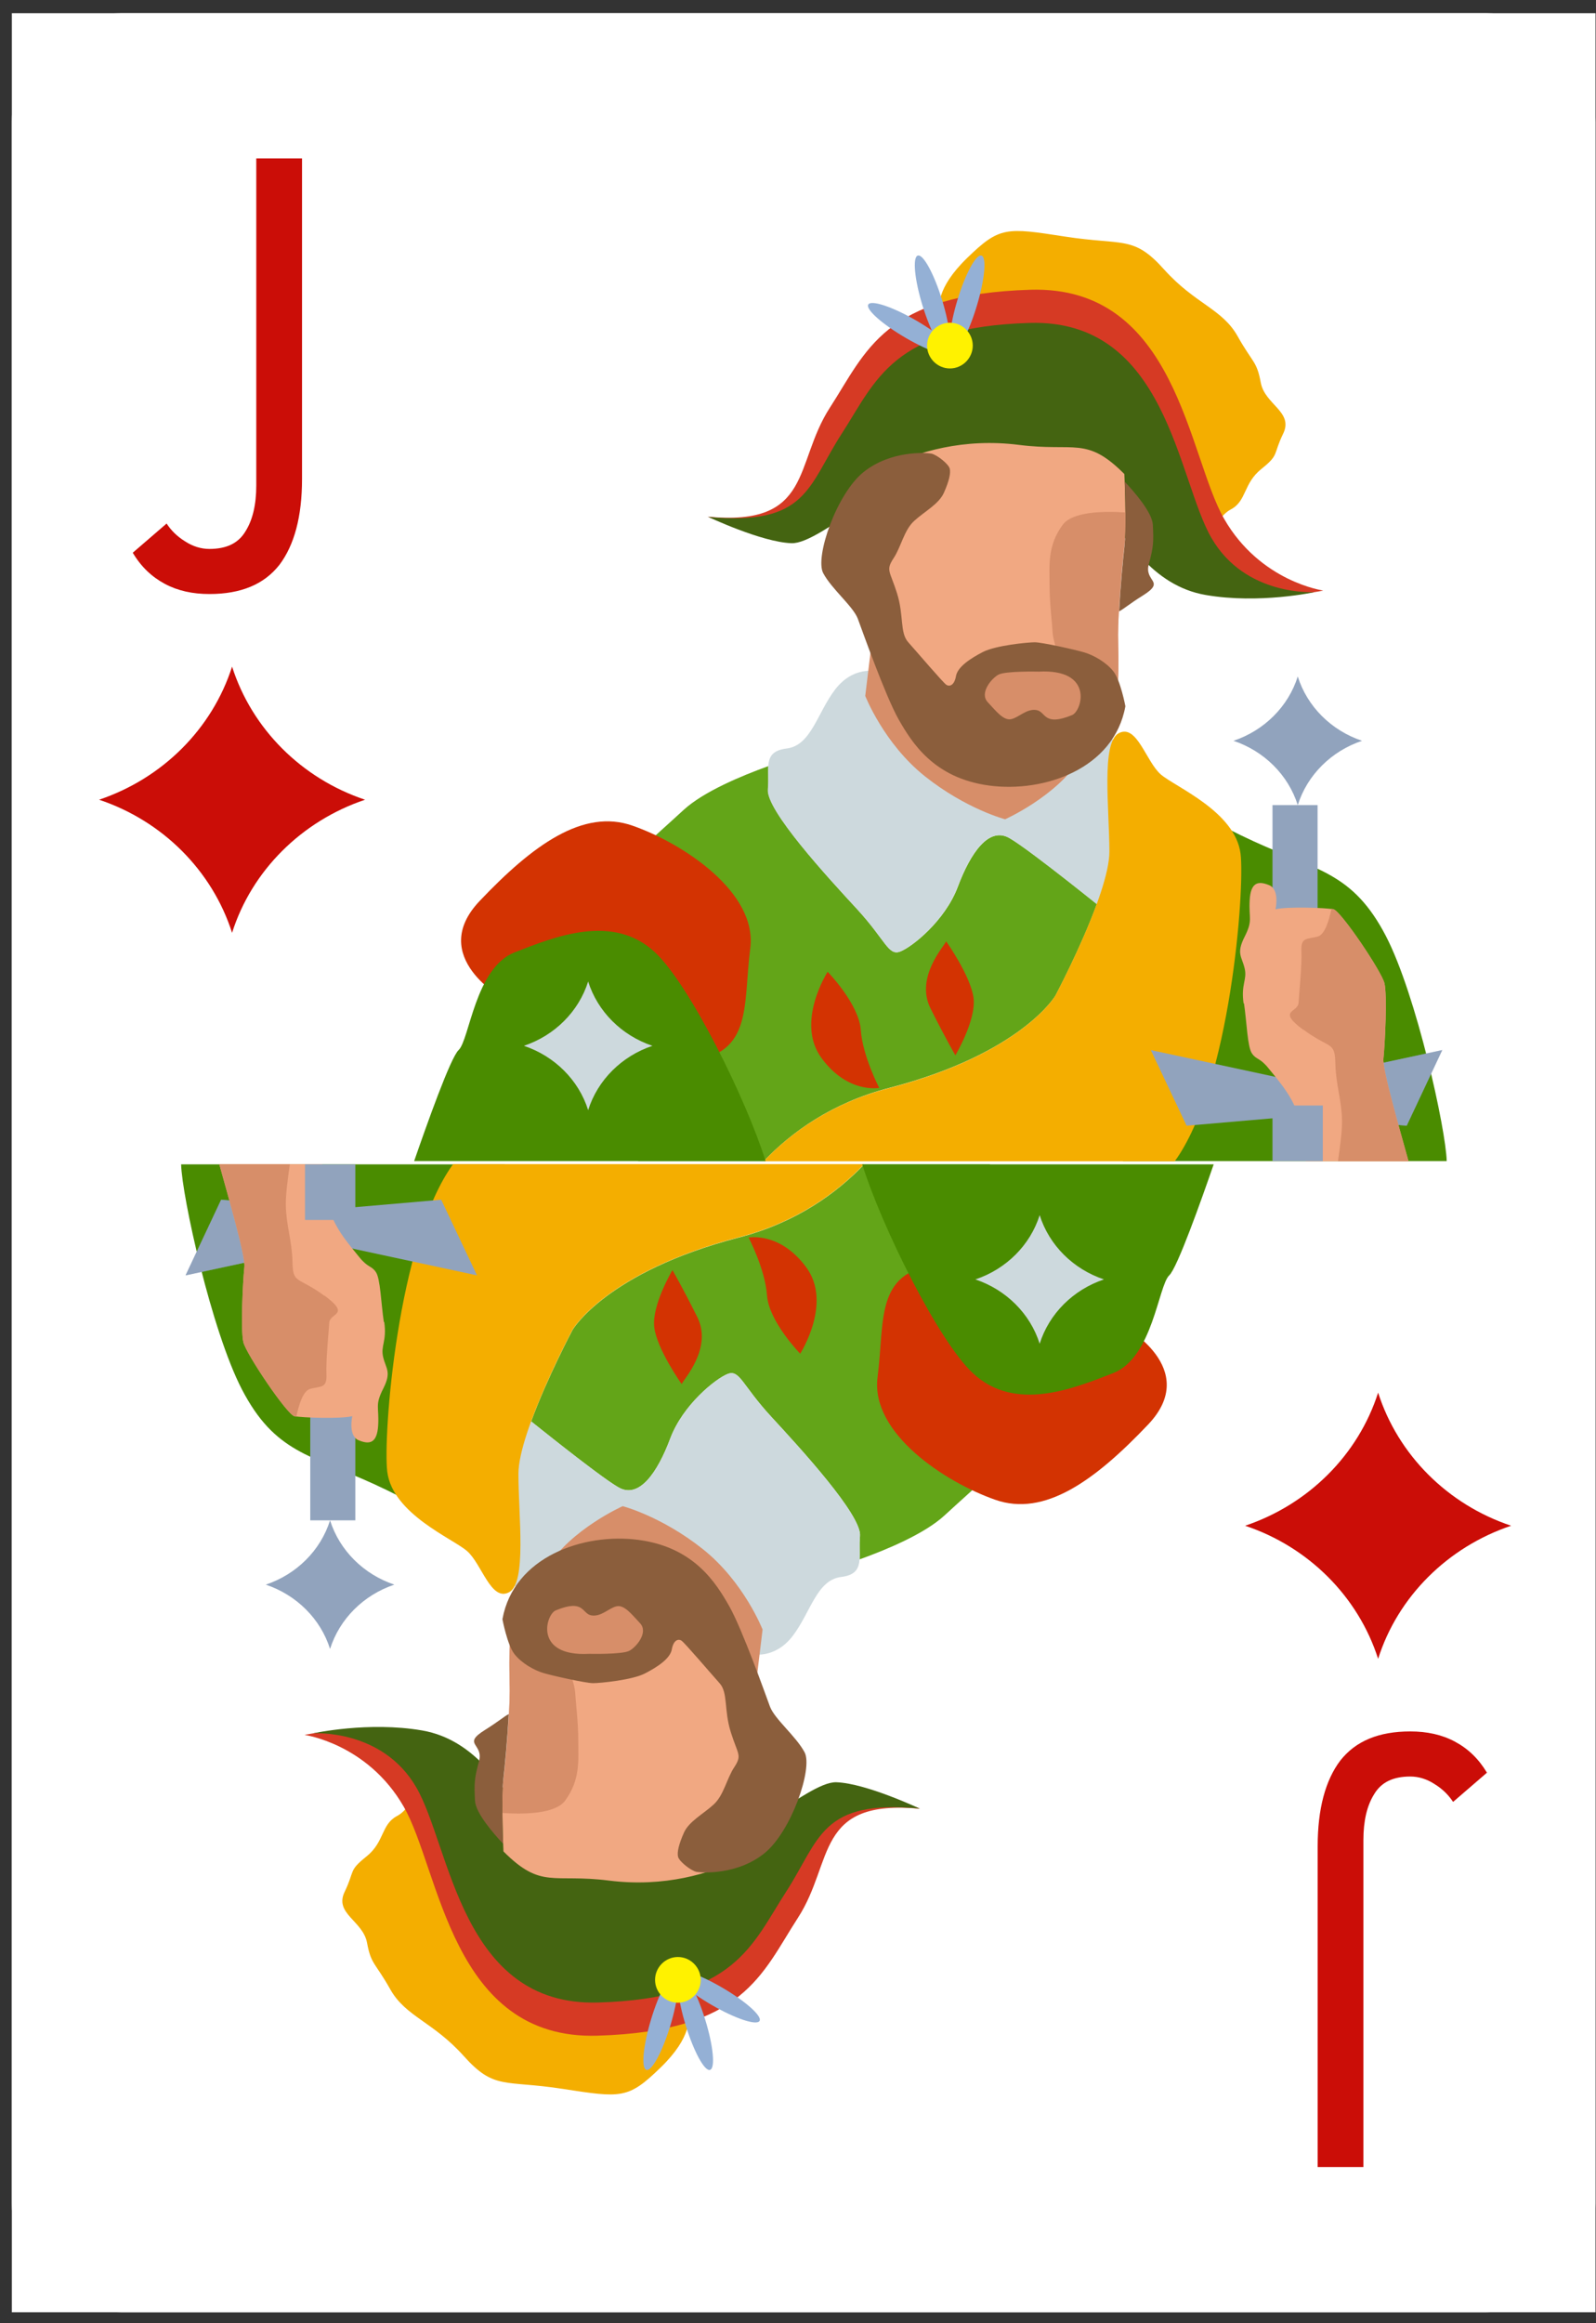 <svg width="66" height="96" viewBox="0 0 66 96" fill="none" xmlns="http://www.w3.org/2000/svg">
<rect x="0" y="0" width="66" height="96" fill="#333333" stroke="none"/>
<g clip-path="url(#clip0_3556_965)">
<rect width="65.49" height="95" transform="translate(0.49 0.546)" fill="white"/>
<path d="M4.989 0.546L61.479 0.546C63.96 0.546 65.979 2.565 65.979 5.046V91.046C65.979 93.527 63.96 95.546 61.479 95.546H4.989C2.508 95.546 0.49 93.527 0.49 91.046L0.49 5.046C0.49 2.565 2.508 0.546 4.989 0.546Z" fill="white"/>
<path d="M4.097 33.046C6.721 33.921 8.775 35.975 9.597 38.546C10.411 35.975 12.472 33.928 15.097 33.046C12.472 32.171 10.418 30.117 9.597 27.546C8.775 30.117 6.721 32.163 4.097 33.046Z" fill="#CB0D07"/>
<path d="M51.49 63.046C54.114 63.921 56.168 65.975 56.99 68.546C57.804 65.975 59.865 63.928 62.49 63.046C59.865 62.171 57.811 60.117 56.99 57.546C56.168 60.117 54.114 62.163 51.49 63.046Z" fill="#CB0D07"/>
<path d="M12.49 6.546V19.797C12.49 21.345 12.17 22.525 11.556 23.339C10.918 24.152 9.96 24.546 8.658 24.546C7.97 24.546 7.356 24.415 6.816 24.126C6.276 23.837 5.833 23.418 5.49 22.84L6.89 21.633C7.061 21.896 7.307 22.158 7.651 22.368C7.97 22.578 8.314 22.683 8.658 22.683C9.37 22.683 9.861 22.447 10.156 21.948C10.451 21.476 10.598 20.846 10.598 20.059V6.546H12.49Z" fill="#CB0D07"/>
<path d="M54.49 89.546L54.49 76.295C54.49 74.747 54.809 73.566 55.423 72.753C56.062 71.939 57.019 71.546 58.321 71.546C59.009 71.546 59.623 71.677 60.163 71.966C60.704 72.254 61.146 72.674 61.49 73.251L60.09 74.458C59.918 74.196 59.672 73.934 59.328 73.724C59.009 73.514 58.665 73.409 58.321 73.409C57.609 73.409 57.118 73.645 56.823 74.144C56.528 74.616 56.381 75.246 56.381 76.033L56.381 89.546L54.49 89.546Z" fill="#CB0D07"/>
<path d="M26.387 47.979H31.585C32.714 46.801 34.385 45.572 36.776 44.953C42.242 43.533 43.646 41.142 43.646 41.142C43.646 41.142 44.699 39.162 45.359 37.356C44.348 36.546 42.375 34.983 41.748 34.632C40.896 34.139 40.135 35.242 39.609 36.646C39.082 38.05 37.712 39.136 37.227 39.32C36.734 39.504 36.633 38.852 35.43 37.548C34.226 36.245 31.677 33.47 31.761 32.617C31.794 32.266 31.761 31.932 31.777 31.656C30.666 32.057 29.095 32.709 28.267 33.47C26.896 34.732 26.102 35.35 25.877 35.969C25.651 36.587 24.899 41.786 25.066 43.19C25.158 43.959 25.768 46.115 26.387 47.971V47.979Z" fill="#63A518"/>
<path d="M36.24 27.745C36.24 27.745 35.304 27.502 34.544 28.48C33.792 29.458 33.549 30.804 32.53 30.929C31.51 31.054 31.836 31.765 31.752 32.617C31.669 33.478 34.218 36.245 35.422 37.548C36.625 38.852 36.725 39.504 37.218 39.32C37.703 39.136 39.074 38.058 39.6 36.646C40.127 35.242 40.888 34.139 41.74 34.632C42.601 35.125 45.961 37.849 45.961 37.849C45.961 37.849 47.415 33.06 46.537 31.263C45.66 29.466 40.829 26.926 36.24 27.736V27.745Z" fill="#CDD9DD"/>
<path d="M46.437 47.979H59.826C59.793 46.667 58.573 41.109 57.311 38.677C55.948 36.061 54.494 35.977 51.845 34.765C50.349 34.08 49.312 33.445 48.685 33.027C49.304 34.222 50.014 36.119 50.173 37.348C50.357 38.777 48.736 44.803 46.437 47.979Z" fill="#4A8C00"/>
<path d="M48.585 47.979C50.883 44.811 51.485 36.704 51.301 35.275C51.076 33.528 48.61 32.525 48 31.999C47.39 31.464 47.014 29.909 46.27 30.294C45.526 30.67 45.877 33.445 45.877 35.192C45.877 36.938 43.637 41.151 43.637 41.151C43.637 41.151 42.233 43.541 36.767 44.962C34.377 45.58 32.705 46.809 31.577 47.987H48.585V47.979Z" fill="#F4AE00"/>
<path d="M38.831 12.851C38.856 12.717 38.664 11.948 40.002 10.653C41.339 9.357 41.606 9.399 44.038 9.775C46.471 10.152 46.872 9.717 48.142 11.138C49.421 12.559 50.541 12.759 51.176 13.887C51.811 15.016 51.97 14.907 52.137 15.81C52.304 16.721 53.499 17.013 53.065 17.916C52.63 18.81 52.914 18.777 52.162 19.378C51.41 19.98 51.56 20.699 50.9 21.05C50.24 21.401 50.541 22.053 49.421 20.791C48.301 19.529 49.446 19.604 47.315 18.534C45.192 17.465 45.075 17.348 43.721 17.139C42.367 16.93 43.261 18.468 41.949 16.161C40.637 13.854 38.831 12.843 38.831 12.843V12.851Z" fill="#F4AE00"/>
<path d="M29.27 21.351C29.27 21.351 31.042 22.128 32.362 22.17C33.683 22.212 36.007 19.119 39.149 18.526C42.292 17.933 46.345 18.526 47.39 20.072C48.435 21.618 48.259 23.992 50.624 24.402C52.99 24.811 54.72 24.402 54.72 24.402C54.72 24.402 52.12 24.042 50.624 21.443C49.12 18.844 48.669 11.79 42.609 11.973C36.55 12.157 35.823 14.523 34.318 16.846C32.814 19.17 33.633 21.761 29.262 21.351H29.27Z" fill="#D63A24"/>
<path d="M29.27 21.351C29.27 21.351 31.493 22.404 32.73 22.446C33.967 22.488 37.068 19.312 40.018 18.76C42.969 18.208 44.498 19.27 45.484 20.716C46.471 22.17 47.632 24.201 49.855 24.585C52.079 24.97 54.36 24.468 54.36 24.468C54.36 24.468 51.502 24.661 50.098 22.229C48.685 19.796 48.259 13.177 42.584 13.344C36.901 13.511 36.224 15.735 34.811 17.916C33.399 20.097 33.382 21.744 29.278 21.359L29.27 21.351Z" fill="#446411"/>
<path d="M40.394 12.642C40.068 13.729 39.626 14.548 39.4 14.481C39.174 14.414 39.266 13.478 39.592 12.4C39.918 11.322 40.361 10.494 40.587 10.561C40.812 10.628 40.72 11.564 40.394 12.642Z" fill="#94B0D5"/>
<path d="M37.887 13.244C38.865 13.812 39.567 14.431 39.45 14.631C39.333 14.832 38.447 14.539 37.469 13.971C36.491 13.403 35.789 12.784 35.906 12.584C36.023 12.383 36.909 12.675 37.887 13.244Z" fill="#94B0D5"/>
<path d="M38.957 12.391C39.291 13.47 39.383 14.406 39.157 14.473C38.932 14.539 38.489 13.72 38.154 12.642C37.82 11.564 37.728 10.628 37.954 10.561C38.179 10.494 38.623 11.313 38.957 12.391Z" fill="#94B0D5"/>
<path d="M39.283 15.225C38.765 15.225 38.338 14.798 38.338 14.28C38.338 13.762 38.765 13.336 39.283 13.336C39.801 13.336 40.227 13.762 40.227 14.28C40.227 14.798 39.801 15.225 39.283 15.225Z" fill="#FFF200"/>
<path d="M39.6 31.247C38.046 30.419 36.592 26.992 36.132 25.848L35.781 28.756C35.781 28.756 36.55 30.729 38.255 32.083C39.96 33.436 41.565 33.854 41.565 33.854C41.565 33.854 43.704 32.901 44.682 31.33C44.74 31.23 44.766 31.121 44.749 31.004C43.395 31.665 41.03 32.016 39.6 31.247Z" fill="#D78E69"/>
<path d="M54.486 33.269H52.622V39.195H54.486V33.269Z" fill="#91A3BD"/>
<path d="M59.642 43.391L53.617 44.686L47.59 43.391L49.07 46.517L53.617 46.124L58.172 46.517L59.642 43.391Z" fill="#91A3BD"/>
<g style="mix-blend-mode:multiply" opacity="0.5">
<path d="M53.558 44.678V46.132L53.617 46.124L58.172 46.517L59.642 43.391L53.617 44.686L53.558 44.678Z" fill="#91A3BD"/>
</g>
<path d="M51.444 41.46C51.56 42.271 51.586 43.248 51.769 43.524C51.953 43.8 52.095 43.691 52.463 44.151C52.831 44.611 53.667 45.522 53.759 46.475C53.8 46.926 53.901 47.503 53.993 47.987H58.247C57.887 46.675 57.16 44.201 57.21 43.742C57.277 43.115 57.369 41.117 57.252 40.633C57.135 40.148 55.447 37.64 55.138 37.574C54.837 37.507 53.19 37.456 52.747 37.574C52.747 37.574 52.931 36.763 52.488 36.579C52.045 36.395 51.719 36.437 51.678 37.206C51.636 37.975 51.82 38.017 51.468 38.71C51.117 39.404 51.352 39.521 51.468 40.006C51.586 40.49 51.31 40.658 51.427 41.468L51.444 41.46Z" fill="#F1A882"/>
<path d="M53.901 42.547C54.995 43.357 55.205 43.014 55.221 43.942C55.246 44.87 55.48 45.43 55.497 46.307C55.505 46.684 55.422 47.344 55.33 47.979H58.247C57.887 46.667 57.16 44.193 57.21 43.733C57.277 43.106 57.369 41.109 57.252 40.624C57.135 40.139 55.447 37.632 55.138 37.565C55.121 37.565 55.096 37.557 55.062 37.548C54.954 38.067 54.778 38.627 54.486 38.702C54.026 38.819 53.792 38.727 53.817 39.304C53.842 39.88 53.725 41.017 53.7 41.435C53.675 41.853 52.797 41.736 53.884 42.547H53.901Z" fill="#D78E69"/>
<path d="M54.703 45.681H52.622V47.979H54.703V45.681Z" fill="#91A3BD"/>
<path d="M46.496 19.587C46.496 19.587 46.596 21.777 46.496 22.546C46.395 23.323 46.236 25.321 46.236 26.215C46.236 27.11 46.395 29.341 45.66 30.336C44.916 31.339 41.472 32.233 39.6 31.238C37.728 30.235 35.99 25.471 35.99 25.471C35.99 25.471 34.444 24.477 34.377 23.282C34.31 22.087 35.371 19.897 36.667 19.287C37.954 18.677 39.826 18.091 42.141 18.384C44.456 18.677 44.924 18.016 46.487 19.579L46.496 19.587Z" fill="#F1A882"/>
<path d="M45.66 30.344C46.404 29.341 46.236 27.118 46.236 26.224C46.236 25.329 46.395 23.323 46.496 22.555C46.537 22.245 46.546 21.71 46.537 21.175C45.651 21.117 44.356 21.134 43.947 21.685C43.303 22.555 43.403 23.39 43.403 24.168C43.403 24.945 43.504 25.68 43.529 26.132C43.562 26.583 43.788 27.034 43.947 27.678C44.105 28.321 44.013 29.258 43.98 29.968C43.955 30.528 42.76 30.954 43.261 31.514C44.364 31.272 45.309 30.829 45.66 30.361V30.344Z" fill="#D78E69"/>
<path d="M46.537 29.174C46.537 29.174 46.337 28.113 46.044 27.745C45.752 27.369 45.234 27.076 44.841 26.959C44.448 26.842 43.086 26.541 42.793 26.541C42.501 26.541 41.18 26.667 40.645 26.942C40.11 27.218 39.6 27.561 39.533 27.937C39.467 28.313 39.274 28.388 39.132 28.296C38.99 28.196 37.92 26.942 37.561 26.541C37.202 26.148 37.386 25.43 37.093 24.51C36.8 23.582 36.625 23.574 36.943 23.081C37.269 22.596 37.377 21.919 37.803 21.526C38.221 21.142 38.823 20.833 39.032 20.365C39.241 19.897 39.325 19.554 39.274 19.362C39.224 19.17 38.748 18.794 38.514 18.743C38.28 18.702 36.834 18.61 35.714 19.504C34.594 20.398 33.691 23.023 34.042 23.683C34.393 24.343 35.271 25.045 35.472 25.563C35.664 26.081 36.608 28.739 37.151 29.709C37.703 30.678 38.606 32.149 40.896 32.459C43.178 32.768 46.069 31.765 46.537 29.191V29.174Z" fill="#8B5E3C"/>
<path d="M42.96 27.753C42.96 27.753 41.581 27.72 41.289 27.878C40.996 28.037 40.495 28.639 40.846 29.015C41.197 29.391 41.498 29.784 41.815 29.717C42.133 29.65 42.45 29.274 42.86 29.341C43.261 29.408 43.144 30.035 44.331 29.55C44.749 29.383 45.25 27.628 42.952 27.753H42.96Z" fill="#D78E69"/>
<path d="M47.507 23.315C47.708 22.58 47.708 22.371 47.674 21.685C47.649 21.175 46.905 20.323 46.512 19.905C46.537 20.54 46.571 21.961 46.504 22.546C46.437 23.106 46.328 24.301 46.278 25.262C46.454 25.179 46.705 24.953 47.256 24.611C48.234 24 47.306 24.051 47.507 23.315Z" fill="#8B5E3C"/>
<path d="M20.862 41.293C20.862 41.293 17.636 39.546 19.834 37.231C22.032 34.916 24.122 33.395 26.169 34.122C28.217 34.84 31.334 36.863 31.025 39.195C30.724 41.527 31.142 43.499 28.593 43.842C26.052 44.185 20.845 41.301 20.845 41.301L20.862 41.293Z" fill="#D33302"/>
<path d="M34.226 40.156C34.226 40.156 32.881 42.246 33.975 43.725C35.062 45.204 36.358 44.953 36.358 44.953C36.358 44.953 35.672 43.641 35.597 42.563C35.522 41.485 34.226 40.156 34.226 40.156Z" fill="#D33302"/>
<path d="M39.124 38.903C39.049 39.095 37.837 40.382 38.48 41.669C39.124 42.956 39.508 43.608 39.508 43.608C39.508 43.608 40.369 42.162 40.261 41.251C40.152 40.34 39.124 38.894 39.124 38.894V38.903Z" fill="#D33302"/>
<path d="M31.66 47.979C30.85 45.397 28.518 40.691 27.089 39.354C25.342 37.716 22.91 38.719 21.28 39.354C19.65 39.989 19.416 42.964 18.965 43.391C18.631 43.7 17.644 46.483 17.126 47.979H31.66Z" fill="#4A8C00"/>
<path d="M51.009 30.611C52.279 31.038 53.274 32.024 53.667 33.269C54.059 32.024 55.054 31.038 56.324 30.611C55.054 30.185 54.059 29.199 53.667 27.954C53.274 29.199 52.279 30.185 51.009 30.611Z" fill="#91A3BD"/>
<path d="M21.665 43.215C22.935 43.641 23.93 44.628 24.322 45.873C24.715 44.628 25.71 43.641 26.98 43.215C25.71 42.789 24.715 41.803 24.322 40.557C23.93 41.803 22.935 42.789 21.665 43.215Z" fill="#CDD9DD"/>
<path d="M40.938 48.113H35.739C34.611 49.291 32.939 50.52 30.549 51.138C25.083 52.559 23.679 54.95 23.679 54.95C23.679 54.95 22.626 56.93 21.965 58.736C22.977 59.546 24.949 61.109 25.576 61.46C26.428 61.953 27.189 60.85 27.715 59.446C28.242 58.042 29.613 56.955 30.098 56.772C30.591 56.588 30.691 57.24 31.894 58.543C33.098 59.847 35.647 62.622 35.563 63.474C35.53 63.825 35.563 64.16 35.547 64.436C36.667 64.034 38.23 63.383 39.057 62.622C40.428 61.36 41.222 60.742 41.447 60.123C41.673 59.505 42.425 54.306 42.258 52.902C42.166 52.133 41.556 49.977 40.938 48.121V48.113Z" fill="#63A518"/>
<path d="M31.075 68.347C31.075 68.347 32.011 68.59 32.772 67.612C33.524 66.634 33.767 65.288 34.786 65.163C35.806 65.037 35.48 64.327 35.564 63.474C35.647 62.614 33.098 59.847 31.895 58.543C30.691 57.24 30.591 56.588 30.098 56.772C29.613 56.955 28.242 58.034 27.716 59.446C27.189 60.85 26.428 61.953 25.576 61.46C24.715 60.967 21.355 58.242 21.355 58.242C21.355 58.242 19.901 63.032 20.779 64.829C21.656 66.625 26.487 69.166 31.075 68.356V68.347Z" fill="#CDD9DD"/>
<path d="M20.879 48.113H7.49C7.523 49.425 8.743 54.983 10.005 57.415C11.368 60.031 12.822 60.115 15.471 61.327C16.967 62.012 18.004 62.647 18.631 63.065C18.012 61.87 17.302 59.973 17.143 58.744C16.959 57.315 18.58 51.289 20.879 48.113Z" fill="#4A8C00"/>
<path d="M18.731 48.113C16.432 51.28 15.831 59.388 16.015 60.817C16.24 62.563 18.706 63.566 19.316 64.093C19.926 64.628 20.302 66.182 21.046 65.798C21.79 65.422 21.439 62.647 21.439 60.9C21.439 59.154 23.679 54.941 23.679 54.941C23.679 54.941 25.083 52.551 30.549 51.13C32.939 50.511 34.611 49.283 35.739 48.104H18.731V48.113Z" fill="#F4AE00"/>
<path d="M28.484 83.241C28.459 83.374 28.652 84.144 27.314 85.439C25.977 86.734 25.71 86.693 23.277 86.317C20.845 85.94 20.444 86.375 19.174 84.954C17.895 83.533 16.775 83.333 16.14 82.204C15.505 81.076 15.346 81.185 15.179 80.282C15.012 79.371 13.816 79.079 14.251 78.176C14.686 77.273 14.402 77.315 15.154 76.713C15.906 76.112 15.755 75.393 16.416 75.042C17.076 74.691 16.775 74.039 17.895 75.301C19.015 76.563 17.87 76.488 20.001 77.558C22.124 78.627 22.241 78.744 23.595 78.953C24.949 79.162 24.055 77.624 25.367 79.931C26.679 82.238 28.484 83.249 28.484 83.249V83.241Z" fill="#F4AE00"/>
<path d="M38.046 74.741C38.046 74.741 36.274 73.964 34.953 73.922C33.633 73.88 31.309 76.972 28.167 77.566C25.024 78.159 20.971 77.566 19.926 76.02C18.881 74.473 19.057 72.1 16.692 71.69C14.326 71.281 12.596 71.69 12.596 71.69C12.596 71.69 15.195 72.05 16.692 74.649C18.196 77.248 18.647 84.302 24.707 84.118C30.766 83.934 31.493 81.569 32.998 79.246C34.502 76.922 33.683 74.331 38.054 74.741H38.046Z" fill="#D63A24"/>
<path d="M38.046 74.741C38.046 74.741 35.823 73.688 34.586 73.646C33.349 73.604 30.248 76.78 27.298 77.332C24.347 77.883 22.818 76.822 21.832 75.376C20.845 73.922 19.684 71.891 17.46 71.506C15.237 71.122 12.956 71.623 12.956 71.623C12.956 71.623 15.814 71.431 17.218 73.863C18.631 76.296 19.057 82.915 24.732 82.748C30.415 82.581 31.092 80.357 32.505 78.176C33.917 75.995 33.934 74.348 38.037 74.733L38.046 74.741Z" fill="#446411"/>
<path d="M26.922 83.45C27.247 82.363 27.691 81.544 27.916 81.611C28.142 81.678 28.05 82.614 27.724 83.692C27.398 84.77 26.955 85.598 26.729 85.531C26.504 85.464 26.596 84.528 26.922 83.45Z" fill="#94B0D5"/>
<path d="M29.429 82.848C28.451 82.28 27.749 81.661 27.866 81.461C27.983 81.26 28.869 81.552 29.847 82.121C30.825 82.689 31.527 83.308 31.41 83.508C31.293 83.709 30.407 83.416 29.429 82.848Z" fill="#94B0D5"/>
<path d="M28.359 83.701C28.025 82.622 27.933 81.686 28.159 81.619C28.384 81.552 28.827 82.372 29.161 83.45C29.496 84.528 29.588 85.464 29.362 85.531C29.136 85.598 28.693 84.779 28.359 83.701Z" fill="#94B0D5"/>
<path d="M28.033 80.867C28.551 80.867 28.978 81.293 28.978 81.812C28.978 82.33 28.551 82.756 28.033 82.756C27.515 82.756 27.089 82.33 27.089 81.812C27.089 81.293 27.515 80.867 28.033 80.867Z" fill="#FFF200"/>
<path d="M27.715 64.845C29.27 65.673 30.724 69.099 31.184 70.244L31.535 67.336C31.535 67.336 30.766 65.363 29.061 64.009C27.356 62.655 25.751 62.237 25.751 62.237C25.751 62.237 23.612 63.19 22.634 64.762C22.575 64.862 22.55 64.971 22.567 65.088C23.921 64.427 26.286 64.076 27.715 64.845Z" fill="#D78E69"/>
<path d="M14.694 56.897H12.83V62.823H14.694V56.897Z" fill="#91A3BD"/>
<path d="M7.673 52.701L13.7 51.406L19.726 52.701L18.246 49.575L13.7 49.968L9.144 49.575L7.673 52.701Z" fill="#91A3BD"/>
<g style="mix-blend-mode:multiply" opacity="0.5">
<path d="M13.758 51.414V49.96L13.7 49.968L9.144 49.575L7.673 52.701L13.7 51.406L13.758 51.414Z" fill="#91A3BD"/>
</g>
<path d="M15.873 54.632C15.755 53.821 15.73 52.843 15.546 52.568C15.363 52.292 15.221 52.4 14.853 51.941C14.485 51.481 13.649 50.57 13.557 49.617C13.516 49.166 13.415 48.589 13.323 48.104H9.069C9.429 49.417 10.156 51.891 10.106 52.35C10.039 52.977 9.947 54.975 10.064 55.459C10.181 55.944 11.869 58.451 12.178 58.518C12.479 58.585 14.126 58.635 14.569 58.518C14.569 58.518 14.385 59.329 14.828 59.513C15.271 59.697 15.597 59.655 15.639 58.886C15.68 58.117 15.496 58.075 15.847 57.382C16.198 56.688 15.964 56.571 15.847 56.086C15.73 55.601 16.006 55.434 15.889 54.623L15.873 54.632Z" fill="#F1A882"/>
<path d="M13.415 53.545C12.32 52.735 12.111 53.077 12.095 52.15C12.07 51.222 11.836 50.662 11.819 49.784C11.811 49.408 11.894 48.748 11.986 48.113H9.069C9.429 49.425 10.156 51.899 10.106 52.359C10.039 52.985 9.947 54.983 10.064 55.468C10.181 55.953 11.869 58.46 12.178 58.527C12.195 58.527 12.22 58.535 12.254 58.543C12.362 58.025 12.538 57.465 12.83 57.39C13.29 57.273 13.524 57.365 13.499 56.788C13.474 56.212 13.591 55.075 13.616 54.657C13.641 54.239 14.518 54.356 13.432 53.545H13.415Z" fill="#D78E69"/>
<path d="M14.694 48.113H12.613V50.411H14.694V48.113Z" fill="#91A3BD"/>
<path d="M20.82 76.504C20.82 76.504 20.72 74.315 20.82 73.546C20.921 72.768 21.079 70.771 21.079 69.877C21.079 68.982 20.921 66.751 21.656 65.756C22.4 64.753 25.843 63.859 27.716 64.854C29.588 65.856 31.326 70.621 31.326 70.621C31.326 70.621 32.872 71.615 32.939 72.81C33.006 74.005 31.945 76.195 30.649 76.805C29.362 77.415 27.49 78 25.175 77.708C22.86 77.415 22.392 78.076 20.829 76.513L20.82 76.504Z" fill="#F1A882"/>
<path d="M21.656 65.748C20.912 66.751 21.079 68.974 21.079 69.868C21.079 70.763 20.921 72.768 20.82 73.537C20.779 73.847 20.77 74.382 20.779 74.916C21.665 74.975 22.96 74.958 23.369 74.406C24.013 73.537 23.913 72.701 23.913 71.924C23.913 71.147 23.812 70.412 23.787 69.96C23.754 69.509 23.528 69.058 23.369 68.414C23.211 67.77 23.303 66.834 23.336 66.124C23.361 65.564 24.556 65.138 24.055 64.578C22.952 64.82 22.007 65.263 21.656 65.731V65.748Z" fill="#D78E69"/>
<path d="M20.779 66.918C20.779 66.918 20.979 67.979 21.272 68.347C21.564 68.723 22.082 69.016 22.475 69.133C22.868 69.25 24.23 69.551 24.523 69.551C24.815 69.551 26.136 69.425 26.671 69.15C27.206 68.874 27.715 68.531 27.782 68.155C27.849 67.779 28.041 67.704 28.184 67.796C28.326 67.896 29.395 69.15 29.755 69.551C30.114 69.944 29.93 70.662 30.223 71.582C30.515 72.509 30.691 72.518 30.373 73.011C30.047 73.496 29.939 74.173 29.512 74.565C29.095 74.95 28.493 75.259 28.284 75.727C28.075 76.195 27.991 76.538 28.041 76.73C28.092 76.922 28.568 77.298 28.802 77.349C29.036 77.39 30.482 77.482 31.602 76.588C32.722 75.694 33.624 73.069 33.273 72.409C32.922 71.749 32.045 71.047 31.844 70.528C31.652 70.01 30.708 67.353 30.164 66.383C29.613 65.413 28.71 63.943 26.42 63.633C24.138 63.324 21.247 64.327 20.779 66.901V66.918Z" fill="#8B5E3C"/>
<path d="M24.356 68.339C24.356 68.339 25.735 68.372 26.027 68.213C26.32 68.055 26.821 67.453 26.47 67.077C26.119 66.701 25.818 66.308 25.501 66.375C25.183 66.442 24.866 66.818 24.456 66.751C24.055 66.684 24.172 66.057 22.985 66.542C22.567 66.709 22.066 68.464 24.364 68.339H24.356Z" fill="#D78E69"/>
<path d="M19.809 72.777C19.608 73.512 19.608 73.721 19.642 74.407C19.667 74.916 20.411 75.769 20.804 76.187C20.779 75.552 20.745 74.131 20.812 73.546C20.879 72.986 20.988 71.791 21.038 70.829C20.862 70.913 20.611 71.139 20.06 71.481C19.082 72.091 20.01 72.041 19.809 72.777Z" fill="#8B5E3C"/>
<path d="M46.454 54.799C46.454 54.799 49.68 56.546 47.482 58.861C45.284 61.176 43.194 62.697 41.147 61.97C39.099 61.251 35.981 59.229 36.291 56.897C36.592 54.565 36.174 52.593 38.723 52.25C41.264 51.907 46.471 54.791 46.471 54.791L46.454 54.799Z" fill="#D33302"/>
<path d="M33.09 55.936C33.09 55.936 34.435 53.846 33.34 52.367C32.254 50.888 30.958 51.138 30.958 51.138C30.958 51.138 31.644 52.45 31.719 53.529C31.794 54.607 33.09 55.936 33.09 55.936Z" fill="#D33302"/>
<path d="M28.192 57.189C28.267 56.997 29.479 55.71 28.835 54.423C28.192 53.136 27.808 52.484 27.808 52.484C27.808 52.484 26.947 53.93 27.055 54.841C27.164 55.752 28.192 57.198 28.192 57.198V57.189Z" fill="#D33302"/>
<path d="M35.656 48.113C36.466 50.695 38.798 55.401 40.227 56.738C41.974 58.376 44.406 57.373 46.036 56.738C47.666 56.103 47.9 53.127 48.351 52.701C48.685 52.392 49.672 49.609 50.19 48.113H35.656Z" fill="#4A8C00"/>
<path d="M16.307 65.48C15.037 65.054 14.042 64.068 13.649 62.823C13.257 64.068 12.262 65.054 10.992 65.48C12.262 65.907 13.257 66.893 13.649 68.138C14.042 66.893 15.037 65.907 16.307 65.48Z" fill="#91A3BD"/>
<path d="M45.651 52.868C44.381 52.442 43.386 51.456 42.994 50.211C42.601 51.456 41.606 52.442 40.336 52.868C41.606 53.295 42.601 54.281 42.994 55.526C43.386 54.281 44.381 53.295 45.651 52.868Z" fill="#CDD9DD"/>
</g>
<defs>
<clipPath id="clip0_3556_965">
<rect width="65.49" height="95" fill="white" transform="translate(0.49 0.546)"/>
</clipPath>
</defs>
</svg>

